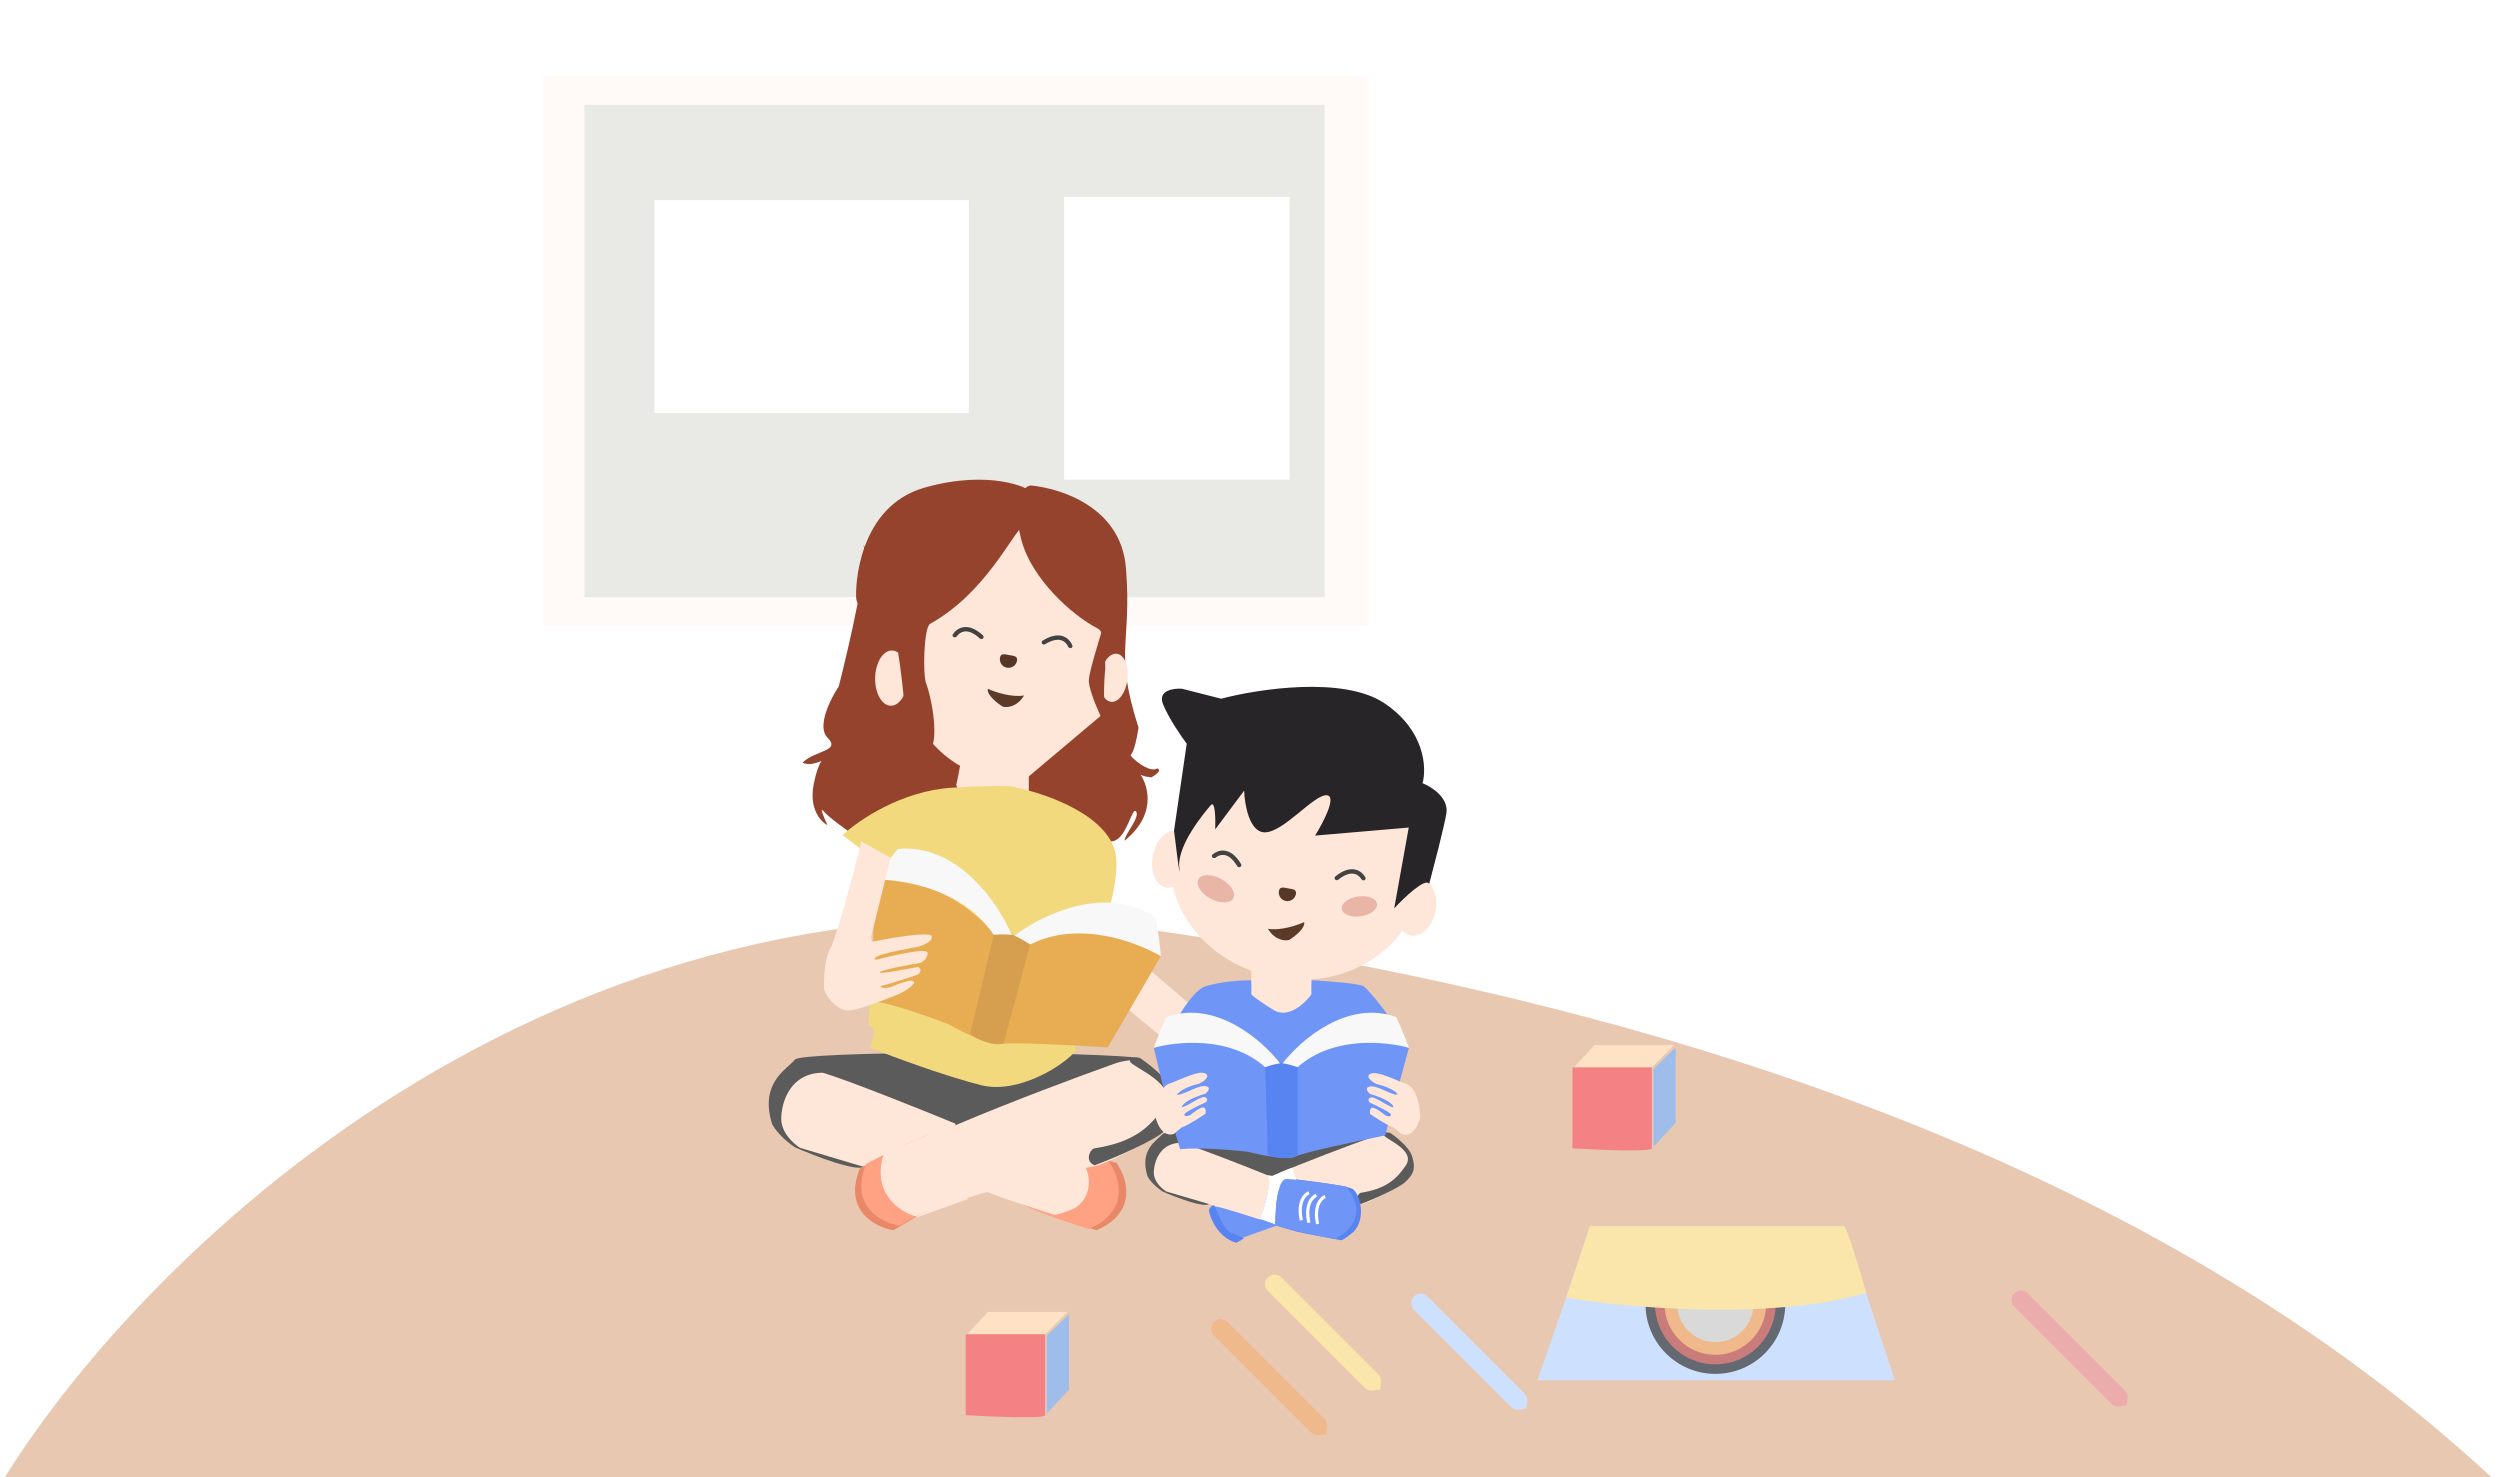 <svg width="787" height="465" viewBox="0 0 787 465" fill="none" xmlns="http://www.w3.org/2000/svg">
<rect x="0" y="0" width="787" height="465" fill="#333333" stroke="none"/>
<g clip-path="url(#clip0_82_1942)">
<rect width="787" height="465" fill="white"/>
<path d="M361 292.532C173 265.732 42 398.032 0 467.532H787C719.5 404.032 596 326.032 361 292.532Z" fill="#E9C8B1"/>
<path d="M171 197V24H431V197H171Z" fill="#FFFAF7"/>
<path d="M184 188V33H417V188H184Z" fill="#E9EAE5"/>
<path d="M345.136 387.29C358.361 381.622 354.845 370.759 351.434 366.036L336.084 362.1L323.489 379.024C324.407 379.811 330.022 382.567 345.136 387.29Z" fill="#E98769"/>
<path d="M342.76 386.895C355.985 381.227 352.469 370.364 349.058 365.641L333.708 361.705L321.113 378.63C322.031 379.417 327.646 382.172 342.76 386.895Z" fill="#FFA183"/>
<path d="M301.827 249.531C302.483 245.595 303.952 237.172 304.582 234.968C293.037 212.14 270.339 167.585 271.914 171.993C273.488 176.401 267.322 203.218 264.042 216.075C261.418 220.011 257.036 228.749 260.499 232.213C264.829 236.542 256.564 236.149 252.628 240.085C254.396 240.969 256.784 240.353 258.596 239.545C257.817 240.706 256.946 242.897 256.17 246.776C254.596 254.648 258.4 258.715 260.499 259.764C259.45 257.534 257.744 253.546 259.319 255.435C260.893 257.324 267.059 261.732 269.946 263.7L277.424 255.435L301.827 249.531Z" fill="#96432D"/>
<ellipse cx="34.636" cy="40.147" rx="34.636" ry="40.147" transform="matrix(-1 0 0 1 352.207 164.939)" fill="#FEE7D9"/>
<path d="M321.529 169.987C324.744 182.173 337.377 193.627 345.515 197.836C346.059 198.117 347.255 199.017 346.507 200.711C345.938 201.999 347.539 216.955 347.255 224.709L323.465 244.746C323.411 251.442 323.702 264.979 325.295 265.559C327.287 266.285 346.17 265.696 350.473 264.775C354.776 263.853 356.424 253.563 357.666 255.493C358.907 257.423 353.952 262.697 354.014 264.664C365.554 255.255 360.163 245.452 359.043 243.836C359.671 244.336 361.511 244.624 362.449 244.712C363.74 244.015 365.923 242.477 364.33 241.897C361.625 243.556 355.946 238.22 355.934 237.827C355.921 237.434 357.102 237.397 358.418 229.086C350.564 204.523 356.393 203.203 354.452 178.848C352.9 159.365 333.557 153.736 324.603 152.834C322.239 152.777 318.313 157.801 321.529 169.987Z" fill="#96432D"/>
<ellipse cx="4.307" cy="7.619" rx="4.307" ry="7.619" transform="matrix(-0.993 -0.12 -0.12 0.993 355.843 206.323)" fill="#FEE7D9"/>
<ellipse cx="280.612" cy="213.469" rx="5.117" ry="8.698" transform="rotate(1.386 280.612 213.469)" fill="#FEE7D9"/>
<path d="M292.774 196.396C310.486 186.556 318.751 167.663 322.294 165.302C322.95 162.022 324.262 155.304 324.262 154.675C324.262 153.887 311.926 147.599 291.066 153.503C270.205 159.407 269.159 184.588 269.552 188.524C269.946 192.46 278.998 198.364 280.573 197.576C282.147 196.789 284.902 220.798 284.902 225.522C286.162 226.151 287.789 234.443 288.445 238.51C287.789 240.085 287.185 243.863 290.019 246.382C293.561 249.531 290.019 251.892 291.593 252.286C293.168 252.68 293.561 249.531 293.955 248.35C294.349 247.169 289.625 241.265 292.774 236.542C295.923 231.819 292.774 218.043 291.593 215.288C290.413 212.533 290.806 197.576 292.774 196.396Z" fill="#96432D"/>
<path d="M348.664 228.276C347.076 223.17 347.54 214.394 347.937 210.564C347.937 205.458 347.143 195.555 347.143 196.916C347.143 198.618 343.173 209.683 342.776 213.938C342.379 218.194 350.65 234.659 348.664 228.276Z" fill="#96432D"/>
<path d="M375.429 316.837L356.93 301.093L345.909 310.145L365.982 326.676L375.429 316.837Z" fill="#FEE7D9"/>
<path d="M365.983 356.983C367.242 355.408 418.987 355.015 437.223 356.589C433.418 357.77 417.858 363.202 417.543 364.461C417.15 366.036 382.514 377.45 380.546 379.024C378.971 380.284 370.181 376.925 365.983 375.088C364.933 374.432 362.519 372.569 361.259 370.365C358.504 361.706 364.408 358.951 365.983 356.983Z" fill="#5B5B5B"/>
<path d="M250.273 333.53C252.186 331.126 330.798 330.525 358.504 332.929C352.724 334.732 329.084 343.027 328.606 344.95C328.008 347.354 275.387 364.784 272.397 367.188C270.006 369.111 256.651 363.982 250.273 361.178C248.678 360.176 245.011 357.331 243.097 353.965C238.912 340.742 247.881 336.535 250.273 333.53Z" fill="#5B5B5B"/>
<path d="M429.351 310.537C428.092 309.593 417.806 308.832 412.82 308.569C412.82 311.587 410.931 317.543 403.374 317.228C395.817 316.914 393.928 311.324 393.928 308.569C391.041 308.569 384.088 308.963 379.365 310.537C374.641 312.112 367.95 324.838 365.195 331.004L400.225 345.961C412.164 338.089 436.357 322.266 437.617 321.952C439.191 321.558 430.925 311.718 429.351 310.537Z" fill="#6F96F7"/>
<path d="M442.733 371.94C447.771 365.957 442.208 360.001 438.797 357.771C437.19 356.511 433.929 357.246 432.5 357.771C415.313 363.937 380.939 377.214 380.939 380.993C380.939 385.716 386.056 390.439 389.598 390.439C400.934 385.086 420.561 380.599 428.957 379.025C430.794 378.369 436.121 376.033 442.733 371.94Z" fill="#FEE7D9"/>
<path d="M366.46 356.206C374.105 347.172 365.664 338.178 360.489 334.81C358.05 332.908 353.102 334.017 350.933 334.81C324.856 344.121 272.701 364.17 272.701 369.876C272.701 377.008 280.464 384.14 285.839 384.14C303.038 376.057 332.818 369.281 345.559 366.904C348.346 365.914 356.428 362.387 366.46 356.206Z" fill="#FEE7D9"/>
<path d="M435.648 357.376C435.334 356.432 437.092 356.589 437.616 356.589C438.928 357.507 443.608 360.918 444.552 364.067C445.733 368.003 444.946 369.577 442.584 371.939C440.695 373.828 432.613 377.449 428.415 379.023C426.316 378.236 427.466 375.631 428.415 375.481C435.893 374.3 439.436 371.545 442.584 366.822C445.733 362.099 436.042 358.557 435.648 357.376Z" fill="#5B5B5B"/>
<path d="M355.741 334.175C355.255 332.75 357.967 332.988 358.776 332.988C360.8 334.373 368.018 339.516 369.475 344.265C371.297 350.201 370.082 352.575 366.439 356.137C363.525 358.986 351.059 364.447 344.582 366.822C341.344 365.635 343.119 361.705 344.582 361.479C356.118 359.699 361.582 355.543 366.439 348.42C371.297 341.297 356.348 335.955 355.741 334.175Z" fill="#5B5B5B"/>
<path d="M425.809 374.3C423.92 373.041 407.441 371.151 399.438 370.364C400.383 371.624 397.995 380.073 396.683 384.14C399.438 385.058 405.578 387.053 408.097 387.682C410.616 388.312 418.593 389.782 422.267 390.438C422.66 390.306 423.998 389.572 426.203 387.682C430.138 383.353 428.171 375.875 425.809 374.3Z" fill="#5884F2"/>
<path d="M340.216 365.567C337.745 363.69 314.399 357.367 303.034 354.439C304.146 356.073 299.042 364.785 296.351 368.937C300.136 370.659 308.581 374.44 312.082 375.783C315.584 377.126 326.776 380.8 331.934 382.469C332.527 382.425 334.598 381.958 338.143 380.44C344.662 376.673 343.305 367.912 340.216 365.567Z" fill="#FEE7D9"/>
<path d="M367.163 375.087L396.683 383.747C400.461 372.411 399.832 369.84 399.044 369.971C392.222 367.216 377.239 361.312 371.886 359.737C365.195 359.737 363.227 365.641 363.227 369.184C363.227 372.017 365.851 374.3 367.163 375.087Z" fill="#FEE7D9"/>
<path d="M251.892 361.351L296.562 374.694C302.28 357.226 301.327 353.264 300.136 353.466C289.812 349.22 267.14 340.122 259.04 337.696C248.914 337.696 245.936 346.794 245.936 352.253C245.936 356.62 249.907 360.138 251.892 361.351Z" fill="#FEE7D9"/>
<path d="M412.82 384.534C411.208 383.589 408.428 372.595 406.916 367.609C406.129 367.609 401.012 369.971 400.225 370.365C400.619 370.365 405.599 380.204 407.782 384.928C408.118 384.928 409.596 384.849 412.82 384.534Z" fill="white"/>
<path d="M405.342 370.758L399.044 369.971C400.619 371.23 398.126 379.679 396.683 383.747L401.012 385.321C401.799 386.108 401.347 384.91 401.799 379.023C402.193 373.907 404.161 371.151 405.342 370.758Z" fill="white"/>
<path d="M420.298 390.044C432.893 382.959 423.841 373.907 423.841 373.513C418.724 372.726 407.782 371.151 404.948 371.151C402.114 371.151 401.406 380.86 401.406 385.714C404.555 386.633 412.741 388.784 420.298 390.044Z" fill="#6F96F7"/>
<path d="M382.12 379.417C385.268 382.172 389.86 388.732 391.566 389.65C391.566 389.782 391.094 390.28 389.204 391.225C383.537 389.65 380.939 383.615 380.545 380.991C380.545 380.729 381.332 379.417 382.12 379.417Z" fill="#5884F2"/>
<path d="M382.514 379.811C383.143 379.496 396.158 383.746 402.193 385.714L391.173 389.65C390.779 389.65 389.52 388.706 387.63 388.076C385.269 387.289 382.907 380.991 382.514 379.811Z" fill="#6F96F7"/>
<path d="M304.625 377.267L304.976 377.381L288.224 383.354C287.626 383.354 285.712 381.921 282.84 380.965C279.25 379.77 275.661 370.214 275.062 368.423C276.008 367.951 295.309 374.234 304.625 377.267Z" fill="#FEE7D9"/>
<path d="M436.042 357.434L443.521 329.882C427.147 323.27 413.87 330.801 409.278 335.393H397.864C383.379 325.631 368.738 327.652 363.227 329.882C364.67 336.18 368.344 351.373 371.493 361.763C377.475 361.134 388.155 362.026 392.747 362.551C396.814 363.6 405.499 365.384 407.703 364.125C409.908 362.865 427.514 359.139 436.042 357.434Z" fill="#6F96F7"/>
<path fill-rule="evenodd" clip-rule="evenodd" d="M398.27 336.179H398.257C398.261 336.176 398.266 336.173 398.27 336.171C398.266 336.04 398.261 335.911 398.257 335.784H398.936C400.132 335.132 401.946 334.346 402.98 334.604C403.461 334.724 403.905 334.698 404.368 334.67C405.33 334.613 406.374 334.55 408.003 335.784H408.491V336.179V363.729L405.736 364.517C404.161 364.648 400.619 364.595 399.044 363.336C399.044 360.857 398.536 344.452 398.27 336.179Z" fill="#5884F2"/>
<path d="M439.585 320.195C424.156 314.527 409.278 327.542 403.767 334.758C404.161 334.758 405.657 334.994 408.491 335.939C419.826 325.862 436.698 327.988 443.521 329.824C443.389 329.3 442.104 325.863 439.585 320.195Z" fill="#F8F8F8"/>
<path d="M367.163 320.195C382.592 314.527 397.47 327.542 402.98 334.758C402.586 334.758 401.091 334.994 398.257 335.939C386.921 325.862 370.049 327.988 363.227 329.824C363.358 329.3 364.644 325.863 367.163 320.195Z" fill="#F8F8F8"/>
<ellipse cx="6.348" cy="9.068" rx="6.348" ry="9.068" transform="matrix(-0.984 -0.177 -0.177 0.984 453.562 277.74)" fill="#FEE7D9"/>
<ellipse cx="368.717" cy="270.489" rx="5.894" ry="9.068" transform="rotate(10.192 368.717 270.489)" fill="#FEE7D9"/>
<ellipse cx="39.447" cy="34.46" rx="39.447" ry="34.46" transform="matrix(-0.984 -0.177 -0.177 0.984 452.66 246.883)" fill="#FEE7D9"/>
<path d="M402.604 280.477C402.338 281.955 403.322 283.37 404.8 283.636C406.279 283.901 407.694 282.918 407.959 281.439C408.225 279.961 406.994 279.924 405.516 279.658C404.037 279.392 402.87 278.998 402.604 280.477Z" fill="#563725"/>
<path d="M399.124 292.37C403.052 293.076 408.382 291.27 410.557 290.279C410.95 292.193 407.592 294.814 405.863 295.885C404.566 296.266 401.403 296.097 399.124 292.37Z" fill="#5B3B28"/>
<path d="M443.469 260.513L438.896 285.95C442.101 282.472 448.835 276.118 449.909 278.277L450.006 277.906C451.502 272.208 454.423 261.081 455.302 256.191C456.201 251.193 450.689 247.684 447.821 246.554C449.15 241.725 448.6 229.925 435.767 221.352C422.935 212.78 396.191 216.847 384.422 219.953L372.087 216.814C369.356 216.63 364.343 217.356 366.136 221.732C367.929 226.109 371.847 231.819 373.582 234.128L369.58 261.51C370.322 267.632 371.69 278.474 371.224 272.862C370.643 265.847 379.423 255.448 381.163 253.457C382.555 251.865 382.672 257.875 382.557 261.079L391.657 248.895C391.801 253.22 393.281 261.901 398.05 262.022C404.012 262.172 413.559 250.068 417.656 250.344C420.933 250.565 416.578 258.903 413.99 263.045L443.469 260.513Z" fill="#282528"/>
<path d="M314.799 207.037C314.533 208.516 315.516 209.93 316.995 210.196C318.474 210.462 319.888 209.479 320.154 208C320.42 206.521 319.189 206.485 317.71 206.219C316.231 205.953 315.065 205.558 314.799 207.037Z" fill="#563725"/>
<path d="M322.392 218.929C318.465 219.635 313.134 217.829 310.96 216.838C310.567 218.751 313.925 221.372 315.653 222.444C316.95 222.825 320.114 222.655 322.392 218.929Z" fill="#5B3B28"/>
<ellipse cx="5.6" cy="3.15" rx="5.6" ry="3.15" transform="matrix(-0.989 0.145 0.145 0.989 433.023 281.406)" fill="#E8B5A6"/>
<ellipse cx="382.743" cy="279.785" rx="6.251" ry="3.516" transform="rotate(28.714 382.743 279.785)" fill="#E8B5A6"/>
<path fill-rule="evenodd" clip-rule="evenodd" d="M426.443 275.108C427.409 275.357 428.116 276.032 428.551 276.739C428.75 277.061 429.146 277.236 429.498 277.095C429.85 276.955 430.024 276.553 429.839 276.222C429.276 275.217 428.275 274.162 426.786 273.779C425.072 273.337 422.925 273.837 420.368 275.904C420.073 276.142 420.045 276.578 420.294 276.863C420.544 277.149 420.977 277.176 421.273 276.938C423.61 275.06 425.309 274.816 426.443 275.108Z" fill="#424242"/>
<path fill-rule="evenodd" clip-rule="evenodd" d="M385.27 269.141C384.278 269.037 383.38 269.424 382.726 269.935C382.427 270.168 381.995 270.194 381.714 269.939C381.433 269.684 381.41 269.247 381.699 269.001C382.577 268.255 383.882 267.616 385.412 267.775C387.172 267.958 389.011 269.174 390.687 272.002C390.881 272.329 390.756 272.746 390.422 272.927C390.089 273.108 389.673 272.982 389.479 272.657C387.942 270.082 386.434 269.262 385.27 269.141Z" fill="#424242"/>
<path fill-rule="evenodd" clip-rule="evenodd" d="M334.356 201.649C335.282 202.02 335.896 202.78 336.237 203.537C336.392 203.883 336.762 204.107 337.13 204.013C337.497 203.918 337.721 203.542 337.58 203.19C337.152 202.121 336.295 200.946 334.867 200.374C333.225 199.715 331.031 199.934 328.23 201.655C327.906 201.853 327.822 202.281 328.033 202.596C328.244 202.912 328.67 202.994 328.993 202.797C331.553 201.236 333.27 201.213 334.356 201.649Z" fill="#424242"/>
<path fill-rule="evenodd" clip-rule="evenodd" d="M303.423 198.814C302.442 198.997 301.691 199.622 301.21 200.298C300.989 200.606 300.582 200.754 300.241 200.59C299.899 200.425 299.752 200.013 299.959 199.695C300.589 198.73 301.659 197.746 303.171 197.464C304.911 197.139 307.019 197.782 309.43 200.017C309.708 200.275 309.707 200.711 309.439 200.979C309.171 201.247 308.736 201.245 308.457 200.988C306.252 198.957 304.573 198.599 303.423 198.814Z" fill="#424242"/>
<path d="M412.82 313.066V304.634H393.928V313.066C394.338 313.51 396.31 315.108 400.91 317.948C405.51 320.788 410.767 315.877 412.82 313.066Z" fill="#FEE7D9"/>
<path d="M442.733 341.239C446.197 342.498 447.063 348.848 447.063 351.866C445.489 357.533 442.471 357.638 441.159 356.982C440.897 356.72 440.057 355.959 438.798 355.014C436.908 354.384 433.025 351.865 431.319 350.685C431.188 350.029 431.162 348.717 432.106 348.717C433.051 348.717 435.124 350.291 436.042 351.078C436.567 351.341 437.695 351.708 438.01 351.078C438.325 350.448 433.681 348.192 431.319 347.142C430.926 346.88 430.375 346.198 431.319 345.568C432.5 344.781 436.042 347.93 438.798 348.717C438.483 346.827 433.681 345.043 431.319 344.387C430.532 343.731 429.43 342.34 431.319 342.026C433.681 341.632 438.01 344.781 440.372 344.781C439.112 342.892 435.124 341.632 433.287 341.239C431.975 340.583 429.745 339.034 431.319 338.09C433.287 336.909 438.404 339.664 442.733 341.239Z" fill="#FEE7D9"/>
<path d="M368.088 341.131C364.624 342.391 363.758 348.741 363.758 351.758C365.333 357.426 368.35 357.531 369.662 356.875C369.925 356.612 370.764 355.851 372.024 354.907C373.913 354.277 377.796 351.758 379.502 350.577C379.633 349.921 379.66 348.609 378.715 348.609C377.77 348.609 375.697 350.184 374.779 350.971C374.254 351.233 373.126 351.601 372.811 350.971C372.496 350.341 377.141 348.084 379.502 347.035C379.896 346.773 380.447 346.09 379.502 345.461C378.321 344.673 374.779 347.822 372.024 348.609C372.339 346.72 377.141 344.936 379.502 344.28C380.289 343.624 381.391 342.233 379.502 341.918C377.141 341.525 372.811 344.673 370.449 344.673C371.709 342.784 375.697 341.525 377.534 341.131C378.846 340.475 381.076 338.927 379.502 337.982C377.534 336.802 372.417 339.557 368.088 341.131Z" fill="#FEE7D9"/>
<path d="M417.15 376.661C415.838 377.186 413.529 379.652 414.788 385.32" stroke="white"/>
<path d="M414.395 376.268C413.083 376.792 410.773 379.259 412.033 384.927" stroke="white"/>
<path d="M412.033 375.48C410.721 376.005 408.412 378.472 409.672 384.14" stroke="white"/>
<path d="M323.868 260.624V238.912C316.783 236.178 302.693 231.289 303.008 233.605C303.323 235.921 301.827 243.576 301.04 247.115C302.614 251.618 307.416 261.107 314.028 263.037C320.641 264.966 323.343 262.232 323.868 260.624Z" fill="#FEE7D9"/>
<path d="M351.42 270.392C350.475 256.852 328.722 249.663 319.932 247.957C319.932 247.564 315.917 247.012 299.859 247.957C283.8 248.902 270.077 258.322 265.222 262.914L282.147 275.509C278.473 291.252 271.677 322.819 273.881 323.134C276.086 323.448 274.8 327.726 273.881 329.825C280.835 332.58 297.576 338.799 308.911 341.633C320.247 344.466 334.626 335.729 338.825 330.612C338.3 329.3 337.014 324.393 336.069 323.134C334.889 321.559 352.6 287.317 351.42 270.392Z" fill="#F3D97D"/>
<path d="M348.734 329.72L365.407 301.056C349.025 288.715 331.864 293.173 325.332 296.944L312.526 293.513C299.209 278.207 282.175 276.072 275.322 276.918C275.048 284.417 274.602 302.567 275.011 315.172C281.913 316.264 293.626 320.475 298.62 322.445C302.868 324.845 312.076 329.458 314.928 328.707C317.779 327.957 338.653 329.069 348.734 329.72Z" fill="#E8AC53"/>
<path fill-rule="evenodd" clip-rule="evenodd" d="M312.745 294.518L312.73 294.514C312.736 294.512 312.742 294.511 312.747 294.509C312.782 294.361 312.816 294.216 312.849 294.073L313.607 294.276C315.146 293.903 317.419 293.566 318.503 294.168C319.006 294.447 319.512 294.551 320.04 294.659C321.136 294.883 322.328 295.127 323.784 297.003L324.33 297.149L315.929 328.502L312.602 328.557C310.796 328.231 306.837 327.108 305.449 325.221C306.195 322.44 310.557 303.88 312.745 294.518Z" fill="#D59F4F"/>
<path d="M363.904 289.004C348.297 278.007 327.692 288.137 319.341 294.576C319.782 294.694 321.389 295.409 324.285 297.32C340.032 289.423 358.323 296.88 365.425 300.992C365.435 300.363 365.026 296.121 363.904 289.004Z" fill="#F8F8F8"/>
<path d="M282.65 267.232C301.664 265.512 314.444 284.586 318.457 294.339C318.015 294.22 316.266 294.036 312.803 294.244C303.114 279.531 283.546 276.843 275.339 276.853C275.644 276.304 278.12 272.834 282.65 267.232Z" fill="#F8F8F8"/>
<path d="M274.235 294.906L280.375 269.998L271.126 264.882C269.068 274.035 262.884 296.141 261.58 298.226C260.276 300.312 259.318 304.241 259.387 311.239C260.106 314.081 263.921 318.246 267.083 318.131C270.246 318.016 279.295 314.475 283.425 312.718C285.156 311.819 288.43 309.809 287.678 308.958C286.926 308.108 282.496 309.799 280.375 310.751C279.483 311.006 277.589 311.292 277.149 310.398C278.709 310.185 285.68 307.907 288.971 306.795C289.567 306.316 290.417 305.167 289.041 304.402C287.091 304.669 276.279 306.942 276.952 306.055C277.625 305.169 289.271 303.179 289.661 303.125C290.051 303.072 291.894 302.025 292.017 300.022C292.14 298.019 278.705 301.446 278.315 301.499C277.925 301.552 274.522 302.812 275.532 301.482C276.542 300.153 288.577 298.109 288.967 298.056C289.357 298.002 293.93 296.582 293.274 294.686C292.748 293.169 280.505 295.241 274.449 296.466L274.235 294.906Z" fill="#FEE7D9"/>
<path d="M270.685 367.788C265.342 381.147 275.509 386.342 281.261 387.27L294.898 379.199L291.837 358.325C290.631 358.418 284.712 360.44 270.685 367.788Z" fill="#E98769"/>
<path d="M272.643 366.386C267.3 379.745 277.467 384.94 283.219 385.868L296.856 377.796L293.795 356.923C292.589 357.016 286.67 359.038 272.643 366.386Z" fill="#FFA183"/>
<path d="M278.211 363.281C274.247 375.26 283.099 381.671 288.495 382.954L300.532 376.484L297.103 355.803C295.993 355.8 290.662 357.509 278.211 363.281Z" fill="#FEE7D9"/>
<path d="M502 329L495 336.5H519.5L527 329H502Z" fill="#FFE1C5"/>
<path d="M495 361.5V336H520V361.5C520 362.7 503.333 362 495 361.5Z" fill="#F48284"/>
<path d="M527.5 353.5L520.5 361V336.5L527.5 329.708V353.5Z" fill="#9EBDEB"/>
<path d="M311 413L304 420.5H328.5L336 413H311Z" fill="#FFE1C5"/>
<path d="M304 445.5V420H329V445.5C329 446.7 312.333 446 304 445.5Z" fill="#F48284"/>
<path d="M336.5 437.5L329.5 445V420.5L336.5 413.708V437.5Z" fill="#9EBDEB"/>
<path d="M484 434.5C488.833 420.667 498.9 391.6 500.5 386H580.5L596.5 434.5H484Z" fill="#CDE1FF"/>
<circle cx="540" cy="410.5" r="22" fill="#646870"/>
<circle cx="540" cy="410.5" r="19" fill="#CA7C7A"/>
<circle cx="540" cy="410.5" r="16" fill="#EFB98B"/>
<circle cx="540" cy="410.5" r="12" fill="#D9D9D9"/>
<path d="M587.5 407C557.5 415.8 511.667 411.667 493 408.5L500.5 386H580.5C580.833 386 582.7 390.2 587.5 407Z" fill="#FAE5AB"/>
<path d="M445.121 412.364C443.95 411.192 443.95 409.292 445.121 408.121C446.293 406.949 448.192 406.949 449.364 408.121L479.917 438.674C480.59 439.347 480.903 440.299 480.763 441.239L480.434 443.434L478.24 443.762C477.299 443.903 476.347 443.589 475.674 442.917L445.121 412.364Z" fill="#CDE1FF"/>
<path d="M634.121 411.364C632.95 410.192 632.95 408.292 634.121 407.121C635.293 405.949 637.192 405.949 638.364 407.121L668.917 437.674C669.59 438.347 669.903 439.299 669.763 440.239L669.434 442.434L667.24 442.762C666.299 442.903 665.347 442.589 664.674 441.917L634.121 411.364Z" fill="#EDACAC"/>
<path d="M399.121 406.364C397.95 405.192 397.95 403.292 399.121 402.121C400.293 400.949 402.192 400.949 403.364 402.121L433.917 432.674C434.59 433.347 434.903 434.299 434.763 435.239L434.434 437.434L432.24 437.762C431.299 437.903 430.347 437.589 429.674 436.917L399.121 406.364Z" fill="#FAE5AB"/>
<path d="M382.121 420.364C380.95 419.192 380.95 417.292 382.121 416.121C383.293 414.949 385.192 414.949 386.364 416.121L416.917 446.674C417.59 447.347 417.903 448.299 417.763 449.239L417.434 451.434L415.24 451.762C414.299 451.903 413.347 451.589 412.674 450.917L382.121 420.364Z" fill="#EFB98B"/>
<rect x="206" y="63" width="99" height="67" fill="white"/>
<rect x="335" y="62" width="71" height="89" fill="white"/>
</g>
<defs>
<clipPath id="clip0_82_1942">
<rect width="787" height="465" fill="white"/>
</clipPath>
</defs>
</svg>
